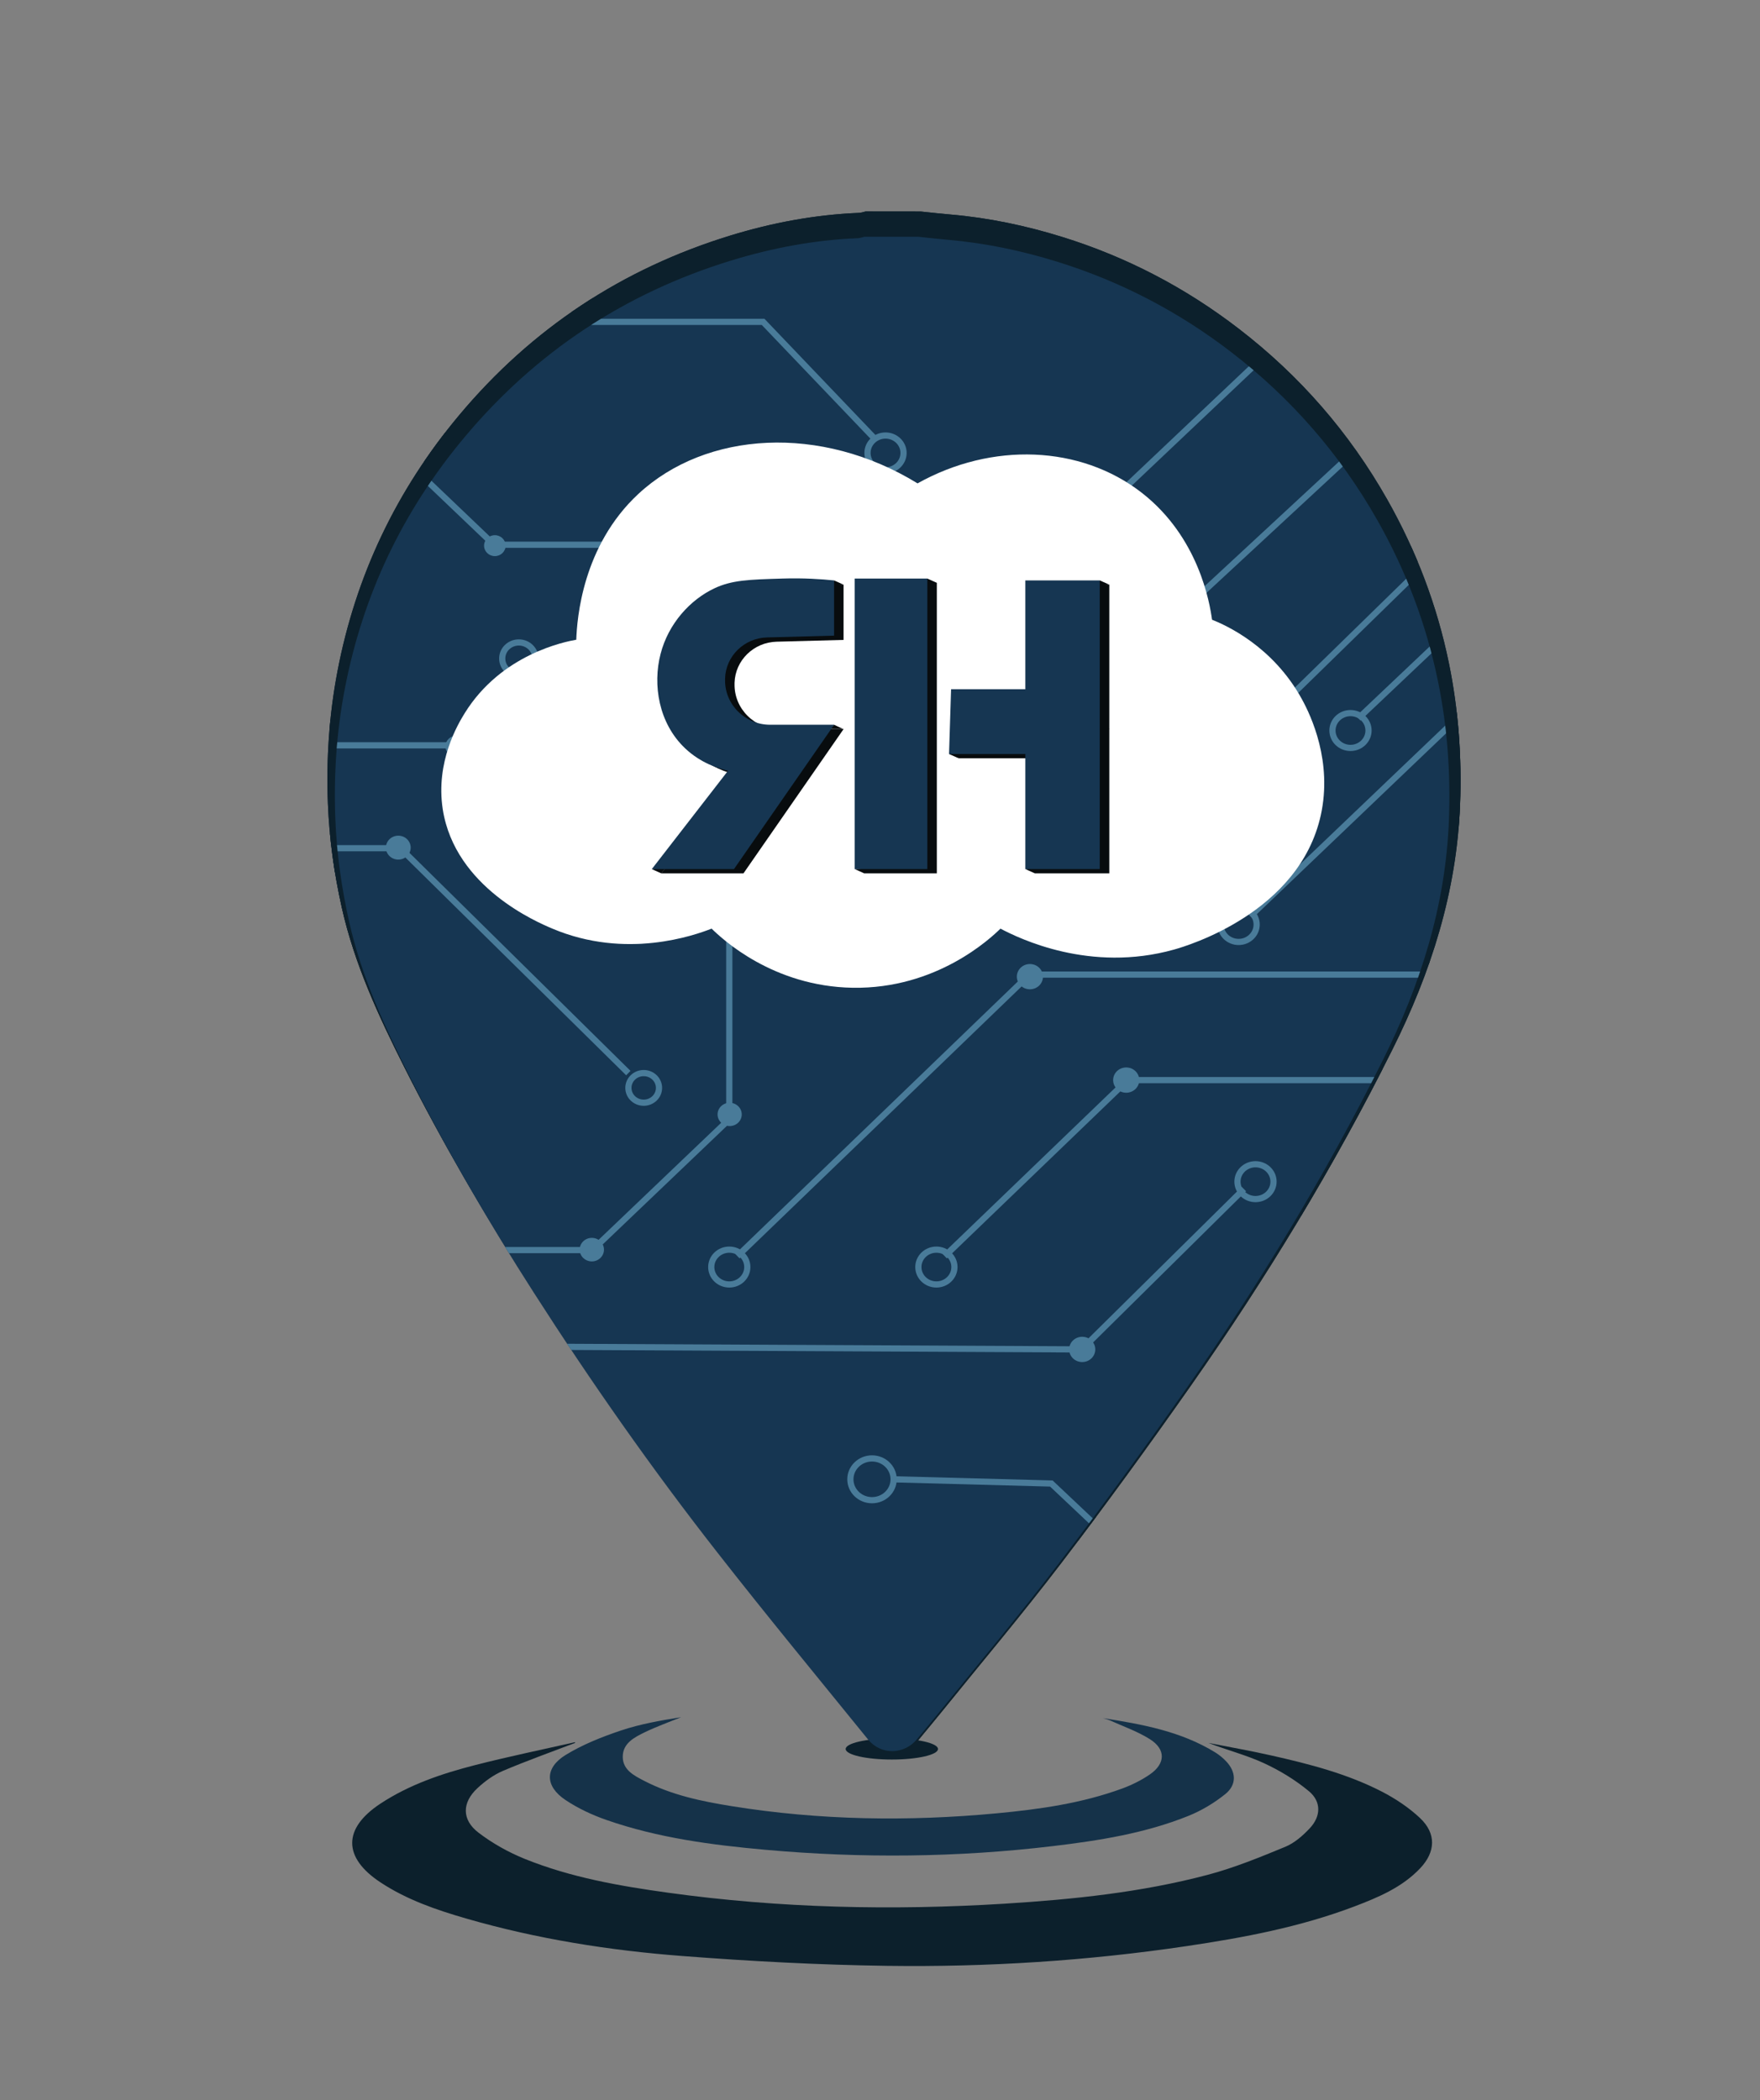 <?xml version="1.0" encoding="utf-8"?>
<!-- Generator: Adobe Illustrator 24.0.0, SVG Export Plug-In . SVG Version: 6.00 Build 0)  -->
<svg version="1.1" id="Capa_1" xmlns="http://www.w3.org/2000/svg" xmlns:xlink="http://www.w3.org/1999/xlink" x="0px" y="0px"
	 viewBox="0 0 284 338.9" style="enable-background:new 0 0 284 338.9;" xml:space="preserve">
<rect x="0" y="0" width="284" height="338.9" fill="#808080" stroke="none"/>
<style type="text/css">
	.st0{fill:#0C202C;}
	.st1{fill:#153249;}
	.st2{clip-path:url(#SVGID_2_);fill:#0C202C;}
	.st3{clip-path:url(#SVGID_2_);}
	.st4{clip-path:url(#SVGID_4_);fill:#163652;}
	.st5{clip-path:url(#SVGID_4_);fill:none;stroke:#497B99;stroke-miterlimit:10;}
	.st6{clip-path:url(#SVGID_4_);}
	.st7{fill:none;stroke:#497B99;stroke-miterlimit:10;}
	.st8{fill:#497B99;}
	.st9{fill:#4998D3;}
	.st10{fill:#FFFFFF;}
	.st11{fill:#080C0E;}
	.st12{fill:#163652;}
</style>
<g>
	<ellipse class="st0" cx="143.91" cy="282.23" rx="7.45" ry="1.7"/>
	<path class="st0" d="M92.79,281.25c-3.89,1.49-7.83,2.89-11.66,4.52c-1.49,0.64-2.9,1.67-4.09,2.78c-2.5,2.32-2.55,5.09,0.16,7.17
		c2.26,1.73,4.85,3.18,7.5,4.25c7.41,2.99,15.24,4.36,23.11,5.45c18.04,2.5,36.15,2.89,54.31,1.77c11.05-0.69,22.05-1.82,32.77-4.66
		c4.27-1.13,8.41-2.83,12.51-4.52c1.48-0.61,2.82-1.79,3.94-2.98c1.82-1.93,1.9-4.3-0.13-5.99c-2.19-1.82-4.71-3.35-7.29-4.54
		c-2.85-1.31-5.95-2.1-8.92-3.25c3.38,0.67,6.78,1.26,10.13,2.02c6.13,1.38,12.22,2.94,17.84,5.83c2.21,1.14,4.36,2.57,6.17,4.27
		c2.64,2.49,2.53,5.46,0.02,8.11c-2.93,3.09-6.76,4.69-10.62,6.16c-8.73,3.31-17.85,5.03-27.03,6.39
		c-16.01,2.38-32.14,3.41-48.32,3.19c-11.05-0.15-22.1-0.74-33.12-1.59c-11.77-0.9-23.44-2.75-34.82-6.04
		c-4.85-1.4-9.62-3.04-13.87-5.85c-6.06-4-6.07-8.69,0-12.69c4.67-3.08,9.92-4.85,15.27-6.22c5.34-1.37,10.74-2.48,16.12-3.7
		C92.78,281.16,92.78,281.21,92.79,281.25z"/>
	<path class="st1" d="M177.98,277.25c6.26,0.98,12.54,2.1,18.1,5.52c0.63,0.39,1.23,0.88,1.74,1.41c1.67,1.73,1.78,3.82-0.12,5.34
		c-1.77,1.42-3.8,2.64-5.9,3.49c-7.02,2.83-14.45,4-21.92,4.89c-15.41,1.84-30.85,1.98-46.3,0.6c-8.72-0.78-17.4-1.92-25.72-4.82
		c-2.3-0.8-4.59-1.87-6.61-3.22c-3.34-2.23-3.38-5.18,0.04-7.28c2.75-1.68,5.85-2.91,8.92-3.94c3.13-1.05,6.42-1.62,9.69-2.14
		c-1.96,0.8-3.96,1.51-5.86,2.43c-1.68,0.82-3.56,1.77-3.55,3.97c0.01,2.12,1.84,3.03,3.46,3.87c4.44,2.3,9.28,3.31,14.16,4.09
		c14.18,2.28,28.43,2.49,42.71,1.15c6.91-0.65,13.76-1.61,20.31-4.02c1.54-0.57,3.07-1.33,4.42-2.26c2.53-1.74,2.59-4.05,0.01-5.68
		c-2.01-1.27-4.33-2.07-6.51-3.06C178.7,277.44,178.33,277.37,177.98,277.25z"/>
	<g>
		<defs>
			<path id="SVGID_1_" d="M148.56,34.13c1.62,0.17,3.24,0.35,4.87,0.49c6.12,0.53,12.1,1.79,17.96,3.61
				c10.4,3.23,19.9,8.19,28.52,14.83c9.83,7.57,17.83,16.75,23.95,27.56c4.68,8.28,8.02,17.05,9.94,26.38
				c1.55,7.55,2.09,15.16,1.8,22.87c-0.54,14.03-4.67,27-10.91,39.48c-9.45,18.92-20.39,36.93-32.52,54.23
				c-6.78,9.67-13.73,19.23-20.9,28.62c-6.31,8.27-13.02,16.23-19.56,24.32c-1.11,1.38-2.26,2.73-3.38,4.1
				c-2.1,2.58-5.92,2.65-8.03,0.05c-8.27-10.2-16.63-20.34-24.73-30.68c-10.73-13.71-20.72-27.97-30.11-42.64
				c-7.28-11.36-14.09-23.01-20.17-35.07c-4.18-8.29-8.08-16.68-10.13-25.81c-1.24-5.55-2.03-11.14-2.25-16.83
				c-0.28-7.14,0.2-14.21,1.53-21.24c2.96-15.52,9.54-29.32,19.65-41.4c11.69-13.97,26.31-23.63,43.72-28.98
				c6.77-2.08,13.7-3.38,20.8-3.67c0.36-0.01,0.72-0.15,1.08-0.23C142.65,34.13,145.6,34.13,148.56,34.13z"/>
		</defs>
		<use xlink:href="#SVGID_1_"  style="overflow:visible;fill:#0C202C;"/>
		<clipPath id="SVGID_2_">
			<use xlink:href="#SVGID_1_"  style="overflow:visible;"/>
		</clipPath>
		<path class="st2" d="M148.56,34.13c1.62,0.17,3.24,0.35,4.87,0.49c6.12,0.53,12.1,1.79,17.96,3.61
			c10.4,3.23,19.9,8.19,28.52,14.83c9.83,7.57,17.83,16.75,23.95,27.56c4.68,8.28,8.02,17.05,9.94,26.38
			c1.55,7.55,2.09,15.16,1.8,22.87c-0.54,14.03-4.67,27-10.91,39.48c-9.45,18.92-20.39,36.93-32.52,54.23
			c-6.78,9.67-13.73,19.23-20.9,28.62c-6.31,8.27-13.02,16.23-19.56,24.32c-1.11,1.38-2.26,2.73-3.38,4.1
			c-2.1,2.58-5.92,2.65-8.03,0.05c-8.27-10.2-16.63-20.34-24.73-30.68c-10.73-13.71-20.72-27.97-30.11-42.64
			c-7.28-11.36-14.09-23.01-20.17-35.07c-4.18-8.29-8.08-16.68-10.13-25.81c-1.24-5.55-2.03-11.14-2.25-16.83
			c-0.28-7.14,0.2-14.21,1.53-21.24c2.96-15.52,9.54-29.32,19.65-41.4c11.69-13.97,26.31-23.63,43.72-28.98
			c6.77-2.08,13.7-3.38,20.8-3.67c0.36-0.01,0.72-0.15,1.08-0.23C142.65,34.13,145.6,34.13,148.56,34.13z"/>
		<polyline class="st2" points="85.6,48.08 123.08,48.08 141.33,67.18 		"/>
		<g class="st3">
			<polyline class="st0" points="7.53,87.91 38.58,117.55 72.44,117.55 100.97,145.44 			"/>
			<polyline class="st0" points="-3.2,103.54 29.26,134.43 63.57,134.43 100.97,171.33 			"/>
			<polyline class="st0" points="84.41,105.11 117.53,137.43 117.53,178.91 95.06,200.36 -3.2,200.36 			"/>
			<line class="st0" x1="229.79" y1="60.36" x2="161.15" y2="123.99"/>
			<polyline class="st0" points="134.09,147.02 171.21,147.02 238.18,81.56 			"/>
			<line class="st0" x1="247.35" y1="87.91" x2="220.74" y2="113.12"/>
			<polyline class="st0" points="203,145.59 238.78,111.4 294.08,111.4 			"/>
			<polyline class="st0" points="118.87,201.36 166.77,155.17 237.15,155.17 256.67,136.43 303.1,136.43 321.73,118.27 			"/>
			<polyline class="st0" points="144.49,237.98 170.37,238.67 184.9,252.38 			"/>
			<polyline class="st0" points="152.87,201.36 182.89,172.47 250.61,172.47 267.02,188.78 291.84,188.78 			"/>
			<polyline class="st0" points="3.39,215.81 175.35,216.67 201.96,190.35 			"/>
			<ellipse class="st0" cx="29.14" cy="134.34" rx="2.03" ry="1.97"/>
			<ellipse class="st0" cx="63.23" cy="134.34" rx="2.03" ry="1.97"/>
			<ellipse class="st0" cx="103.49" cy="173.76" rx="2.51" ry="2.43"/>
			<ellipse class="st0" cx="38.72" cy="117.71" rx="1.77" ry="1.72"/>
			<ellipse class="st0" cx="72.73" cy="117.71" rx="1.77" ry="1.72"/>
			<ellipse class="st0" cx="102.77" cy="146.73" rx="2.96" ry="2.86"/>
			<polyline class="st0" points="47.88,55 78.93,84.64 112.79,84.64 141.33,112.53 			"/>
			<ellipse class="st0" cx="79.07" cy="84.8" rx="1.77" ry="1.72"/>
			<ellipse class="st0" cx="113.09" cy="84.8" rx="1.77" ry="1.72"/>
			<ellipse class="st0" cx="143.13" cy="113.82" rx="2.96" ry="2.86"/>
			<ellipse class="st0" cx="143.16" cy="69.58" rx="2.96" ry="2.86"/>
			<ellipse class="st0" cx="203.86" cy="189.14" rx="2.96" ry="2.86"/>
			<ellipse class="st0" cx="140.95" cy="237.98" rx="3.54" ry="3.43"/>
			<ellipse class="st0" cx="268.25" cy="147.02" rx="2.96" ry="2.86"/>
			<ellipse class="st0" cx="219.45" cy="115.13" rx="2.96" ry="2.86"/>
			<line class="st0" x1="208.73" y1="50.42" x2="169.76" y2="87.34"/>
			<ellipse class="st0" cx="167.87" cy="90.27" rx="4.33" ry="4.19"/>
			<ellipse class="st0" cx="201.1" cy="146.96" rx="2.96" ry="2.86"/>
			<ellipse class="st0" cx="151.51" cy="203.15" rx="2.96" ry="2.86"/>
			<ellipse class="st0" cx="159.34" cy="125.64" rx="2.96" ry="2.86"/>
			<ellipse class="st0" cx="117.53" cy="203.15" rx="2.96" ry="2.86"/>
			<ellipse class="st0" cx="83" cy="103.31" rx="2.73" ry="2.64"/>
			<ellipse class="st0" cx="116.87" cy="136.95" rx="2.42" ry="2.34"/>
			<ellipse class="st0" cx="117.59" cy="178.11" rx="1.98" ry="1.92"/>
			<ellipse class="st0" cx="94.99" cy="200.29" rx="2" ry="1.93"/>
			<ellipse class="st0" cx="131.66" cy="146.96" rx="2.14" ry="2.07"/>
			<ellipse class="st0" cx="171.15" cy="146.96" rx="2.14" ry="2.07"/>
			<ellipse class="st0" cx="166.86" cy="155.51" rx="2.14" ry="2.07"/>
			<ellipse class="st0" cx="182.66" cy="172.47" rx="2.14" ry="2.07"/>
			<ellipse class="st0" cx="250.68" cy="172.47" rx="2.14" ry="2.07"/>
			<ellipse class="st0" cx="267.43" cy="188.35" rx="2.14" ry="2.07"/>
			<ellipse class="st0" cx="256.85" cy="136.95" rx="2.14" ry="2.07"/>
			<ellipse class="st0" cx="236.92" cy="154.81" rx="2.14" ry="2.07"/>
			<ellipse class="st0" cx="238.18" cy="111.4" rx="2.14" ry="2.07"/>
			<ellipse class="st0" cx="175.43" cy="216.67" rx="2.14" ry="2.07"/>
		</g>
	</g>
	<g>
		<defs>
			<path id="SVGID_3_" d="M148.2,38.21c1.59,0.16,3.19,0.35,4.79,0.49c6.02,0.52,11.9,1.76,17.66,3.55
				c10.22,3.18,19.57,8.06,28.05,14.59c9.67,7.45,17.54,16.48,23.56,27.11c4.61,8.14,7.89,16.77,9.77,25.94
				c1.53,7.43,2.06,14.91,1.77,22.49c-0.53,13.8-4.59,26.56-10.73,38.83c-9.3,18.61-20.05,36.33-31.98,53.33
				c-6.67,9.51-13.51,18.92-20.56,28.15c-6.21,8.13-12.81,15.96-19.24,23.92c-1.09,1.35-2.22,2.68-3.32,4.03
				c-2.07,2.53-5.82,2.61-7.9,0.05c-8.14-10.03-16.36-20-24.32-30.18c-10.56-13.49-20.38-27.51-29.62-41.93
				c-7.16-11.18-13.86-22.63-19.84-34.5c-4.11-8.15-7.95-16.41-9.96-25.38c-1.22-5.46-2-10.96-2.22-16.56
				c-0.27-7.03,0.19-13.97,1.51-20.89C58.53,96.01,65,82.44,74.95,70.56c11.5-13.74,25.87-23.25,43-28.51
				c6.65-2.04,13.47-3.33,20.45-3.61c0.36-0.01,0.71-0.15,1.06-0.23C142.38,38.21,145.29,38.21,148.2,38.21z"/>
		</defs>
		<clipPath id="SVGID_4_">
			<use xlink:href="#SVGID_3_"  style="overflow:visible;"/>
		</clipPath>
		<path class="st4" d="M148.2,38.21c1.59,0.16,3.19,0.35,4.79,0.49c6.02,0.52,11.9,1.76,17.66,3.55
			c10.22,3.18,19.57,8.06,28.05,14.59c9.67,7.45,17.54,16.48,23.56,27.11c4.61,8.14,7.89,16.77,9.77,25.94
			c1.53,7.43,2.06,14.91,1.77,22.49c-0.53,13.8-4.59,26.56-10.73,38.83c-9.3,18.61-20.05,36.33-31.98,53.33
			c-6.67,9.51-13.51,18.92-20.56,28.15c-6.21,8.13-12.81,15.96-19.24,23.92c-1.09,1.35-2.22,2.68-3.32,4.03
			c-2.07,2.53-5.82,2.61-7.9,0.05c-8.14-10.03-16.36-20-24.32-30.18c-10.56-13.49-20.38-27.51-29.62-41.93
			c-7.16-11.18-13.86-22.63-19.84-34.5c-4.11-8.15-7.95-16.41-9.96-25.38c-1.22-5.46-2-10.96-2.22-16.56
			c-0.27-7.03,0.19-13.97,1.51-20.89C58.53,96.01,65,82.44,74.95,70.56c11.5-13.74,25.87-23.25,43-28.51
			c6.65-2.04,13.47-3.33,20.45-3.61c0.36-0.01,0.71-0.15,1.06-0.23C142.38,38.21,145.29,38.21,148.2,38.21z"/>
		<polyline class="st5" points="86.27,51.94 123.14,51.94 141.08,70.72 		"/>
		<g class="st6">
			<polyline class="st7" points="9.49,91.12 40.03,120.27 73.33,120.27 101.39,147.7 			"/>
			<polyline class="st7" points="-1.07,106.48 30.86,136.87 64.6,136.87 101.39,173.16 			"/>
			<polyline class="st7" points="85.11,108.03 117.68,139.82 117.68,180.62 95.58,201.72 -1.07,201.72 			"/>
			<line class="st7" x1="228.09" y1="64.02" x2="160.58" y2="126.6"/>
			<polyline class="st7" points="133.97,149.25 170.47,149.25 236.34,84.87 			"/>
			<line class="st7" x1="245.36" y1="91.12" x2="219.19" y2="115.91"/>
			<polyline class="st7" points="201.74,147.84 236.93,114.22 291.32,114.22 			"/>
			<polyline class="st7" points="118.99,202.7 166.11,157.27 235.33,157.27 254.53,138.84 300.19,138.84 318.51,120.97 			"/>
			<polyline class="st7" points="144.2,238.71 169.65,239.39 183.94,252.88 			"/>
			<polyline class="st7" points="152.44,202.7 181.96,174.29 248.56,174.29 264.71,190.32 289.12,190.32 			"/>
			<polyline class="st7" points="5.41,216.91 174.54,217.75 200.72,191.87 			"/>
			<ellipse class="st8" cx="30.74" cy="136.78" rx="2" ry="1.93"/>
			<ellipse class="st8" cx="64.27" cy="136.78" rx="2" ry="1.93"/>
			<ellipse class="st7" cx="103.87" cy="175.55" rx="2.47" ry="2.39"/>
			<ellipse class="st9" cx="40.16" cy="120.42" rx="1.74" ry="1.69"/>
			<ellipse class="st8" cx="73.62" cy="120.42" rx="1.74" ry="1.69"/>
			<ellipse class="st7" cx="103.16" cy="148.97" rx="2.91" ry="2.81"/>
			<polyline class="st7" points="49.17,58.75 79.71,87.9 113.02,87.9 141.08,115.33 			"/>
			<ellipse class="st8" cx="79.85" cy="88.05" rx="1.74" ry="1.69"/>
			<ellipse class="st8" cx="113.31" cy="88.05" rx="1.74" ry="1.69"/>
			<ellipse class="st7" cx="142.85" cy="116.59" rx="2.91" ry="2.81"/>
			<ellipse class="st7" cx="142.89" cy="73.09" rx="2.91" ry="2.81"/>
			<ellipse class="st7" cx="202.59" cy="190.68" rx="2.91" ry="2.81"/>
			<ellipse class="st7" cx="140.71" cy="238.71" rx="3.49" ry="3.37"/>
			<ellipse class="st7" cx="265.91" cy="149.25" rx="2.91" ry="2.81"/>
			<ellipse class="st7" cx="217.92" cy="117.88" rx="2.91" ry="2.81"/>
			<line class="st7" x1="207.38" y1="54.24" x2="169.04" y2="90.55"/>
			<ellipse class="st7" cx="167.19" cy="93.44" rx="4.26" ry="4.12"/>
			<ellipse class="st7" cx="199.87" cy="149.19" rx="2.91" ry="2.81"/>
			<ellipse class="st7" cx="151.1" cy="204.46" rx="2.91" ry="2.81"/>
			<ellipse class="st8" cx="158.79" cy="128.22" rx="2.91" ry="2.81"/>
			<ellipse class="st7" cx="117.68" cy="204.46" rx="2.91" ry="2.81"/>
			<ellipse class="st7" cx="83.72" cy="106.26" rx="2.68" ry="2.59"/>
			<ellipse class="st8" cx="117.03" cy="139.35" rx="2.38" ry="2.3"/>
			<ellipse class="st8" cx="117.74" cy="179.83" rx="1.95" ry="1.88"/>
			<ellipse class="st8" cx="95.5" cy="201.65" rx="1.96" ry="1.9"/>
			<ellipse class="st8" cx="131.57" cy="149.19" rx="2.11" ry="2.04"/>
			<ellipse class="st8" cx="170.41" cy="149.19" rx="2.11" ry="2.04"/>
			<ellipse class="st8" cx="166.19" cy="157.6" rx="2.11" ry="2.04"/>
			<ellipse class="st8" cx="181.73" cy="174.29" rx="2.11" ry="2.04"/>
			<ellipse class="st8" cx="248.64" cy="174.29" rx="2.11" ry="2.04"/>
			<ellipse class="st8" cx="265.11" cy="189.9" rx="2.11" ry="2.04"/>
			<ellipse class="st8" cx="254.71" cy="139.35" rx="2.11" ry="2.04"/>
			<ellipse class="st8" cx="235.11" cy="156.91" rx="2.11" ry="2.04"/>
			<ellipse class="st8" cx="236.34" cy="114.22" rx="2.11" ry="2.04"/>
			<ellipse class="st8" cx="174.63" cy="217.75" rx="2.11" ry="2.04"/>
		</g>
	</g>
	<path class="st10" d="M92.99,103.23c0.12-3.35,0.97-15.11,10-23.51c10.95-10.18,29.48-11.29,45.07-1.72
		c12.03-6.73,26.31-6.13,36.12,1.47c9.26,7.17,11.03,17.84,11.4,20.53c2.2,0.88,9.77,4.23,14.47,12.77
		c1.56,2.82,4.97,10.17,3.08,18.77c-3.47,15.73-21.53,21.09-23.69,21.69c-13.54,3.79-24.97-1.78-28-3.38
		c-1.59,1.55-10.28,9.76-23.84,9.54c-12.88-0.21-21.05-7.86-22.77-9.54c-2.77,1.08-13.81,5.02-25.69,0
		c-2.42-1.02-15.71-6.64-17.69-19.23c-1.2-7.68,2.45-13.78,3.54-15.54C80.92,105.51,91.24,103.54,92.99,103.23z"/>
	<g>
		<g>
			<rect x="139.45" y="94.05" class="st11" width="11.72" height="46.88"/>
			<rect x="166.99" y="94.35" class="st11" width="12.01" height="46.58"/>
			<polygon class="st11" points="155.01,111.91 154.68,122.36 166.99,122.36 179.01,117.64 166.99,111.91 			"/>
			<path class="st11" d="M136.12,94.35v8.91l-10.83,0.29c-3.66,0.1-6.66,3-6.76,6.64c0,0.03,0,0.06,0,0.09c0,0.03,0,0.07,0,0.1
				c-0.07,4,3.24,7.26,7.27,7.26h10.33l-16.16,23.29H106.7l12.3-15.87c-1.58-0.36-4.41-1.24-6.91-3.6
				c-4.31-4.07-5.26-10.29-3.98-15.24c1.27-4.93,4.8-8.76,8.68-10.59c2.82-1.33,5.53-1.42,10.96-1.58
				C131.2,93.94,134.08,94.14,136.12,94.35z"/>
		</g>
		<polygon class="st11" points="105.16,140.24 106.7,140.93 107.49,139.99 		"/>
		<polygon class="st11" points="134.59,116.95 136.06,117.64 133.9,117.63 		"/>
		<polygon class="st11" points="134.59,93.66 136.12,94.35 134.27,94.35 		"/>
		<polygon class="st11" points="139.45,140.93 137.92,140.24 139.98,140.12 		"/>
		<polygon class="st11" points="153.14,121.67 154.68,122.36 154.92,121.36 		"/>
		<polygon class="st11" points="149.63,93.36 151.17,94.05 149.24,94.24 		"/>
		<polygon class="st11" points="177.47,93.66 179.01,94.35 177.07,94.5 		"/>
		<polygon class="st11" points="165.45,140.24 166.99,140.93 167,140.02 		"/>
		<g>
			<rect x="137.92" y="93.36" class="st12" width="11.72" height="46.88"/>
			<rect x="165.45" y="93.66" class="st12" width="12.01" height="46.58"/>
			<polygon class="st12" points="153.47,111.22 153.14,121.67 165.45,121.67 177.47,116.95 165.45,111.22 			"/>
			<path class="st12" d="M134.59,93.66v8.91l-10.83,0.29c-3.66,0.1-6.66,3-6.76,6.64c0,0.03,0,0.06,0,0.09c0,0.03,0,0.07,0,0.1
				c-0.07,4,3.24,7.26,7.27,7.26h10.33l-16.16,23.29h-13.26l12.3-15.87c-1.58-0.36-4.41-1.24-6.91-3.6
				c-4.31-4.07-5.26-10.29-3.98-15.24c1.27-4.93,4.8-8.76,8.68-10.59c2.82-1.33,5.53-1.42,10.96-1.58
				C129.66,93.25,132.54,93.45,134.59,93.66z"/>
		</g>
	</g>
</g>
</svg>
